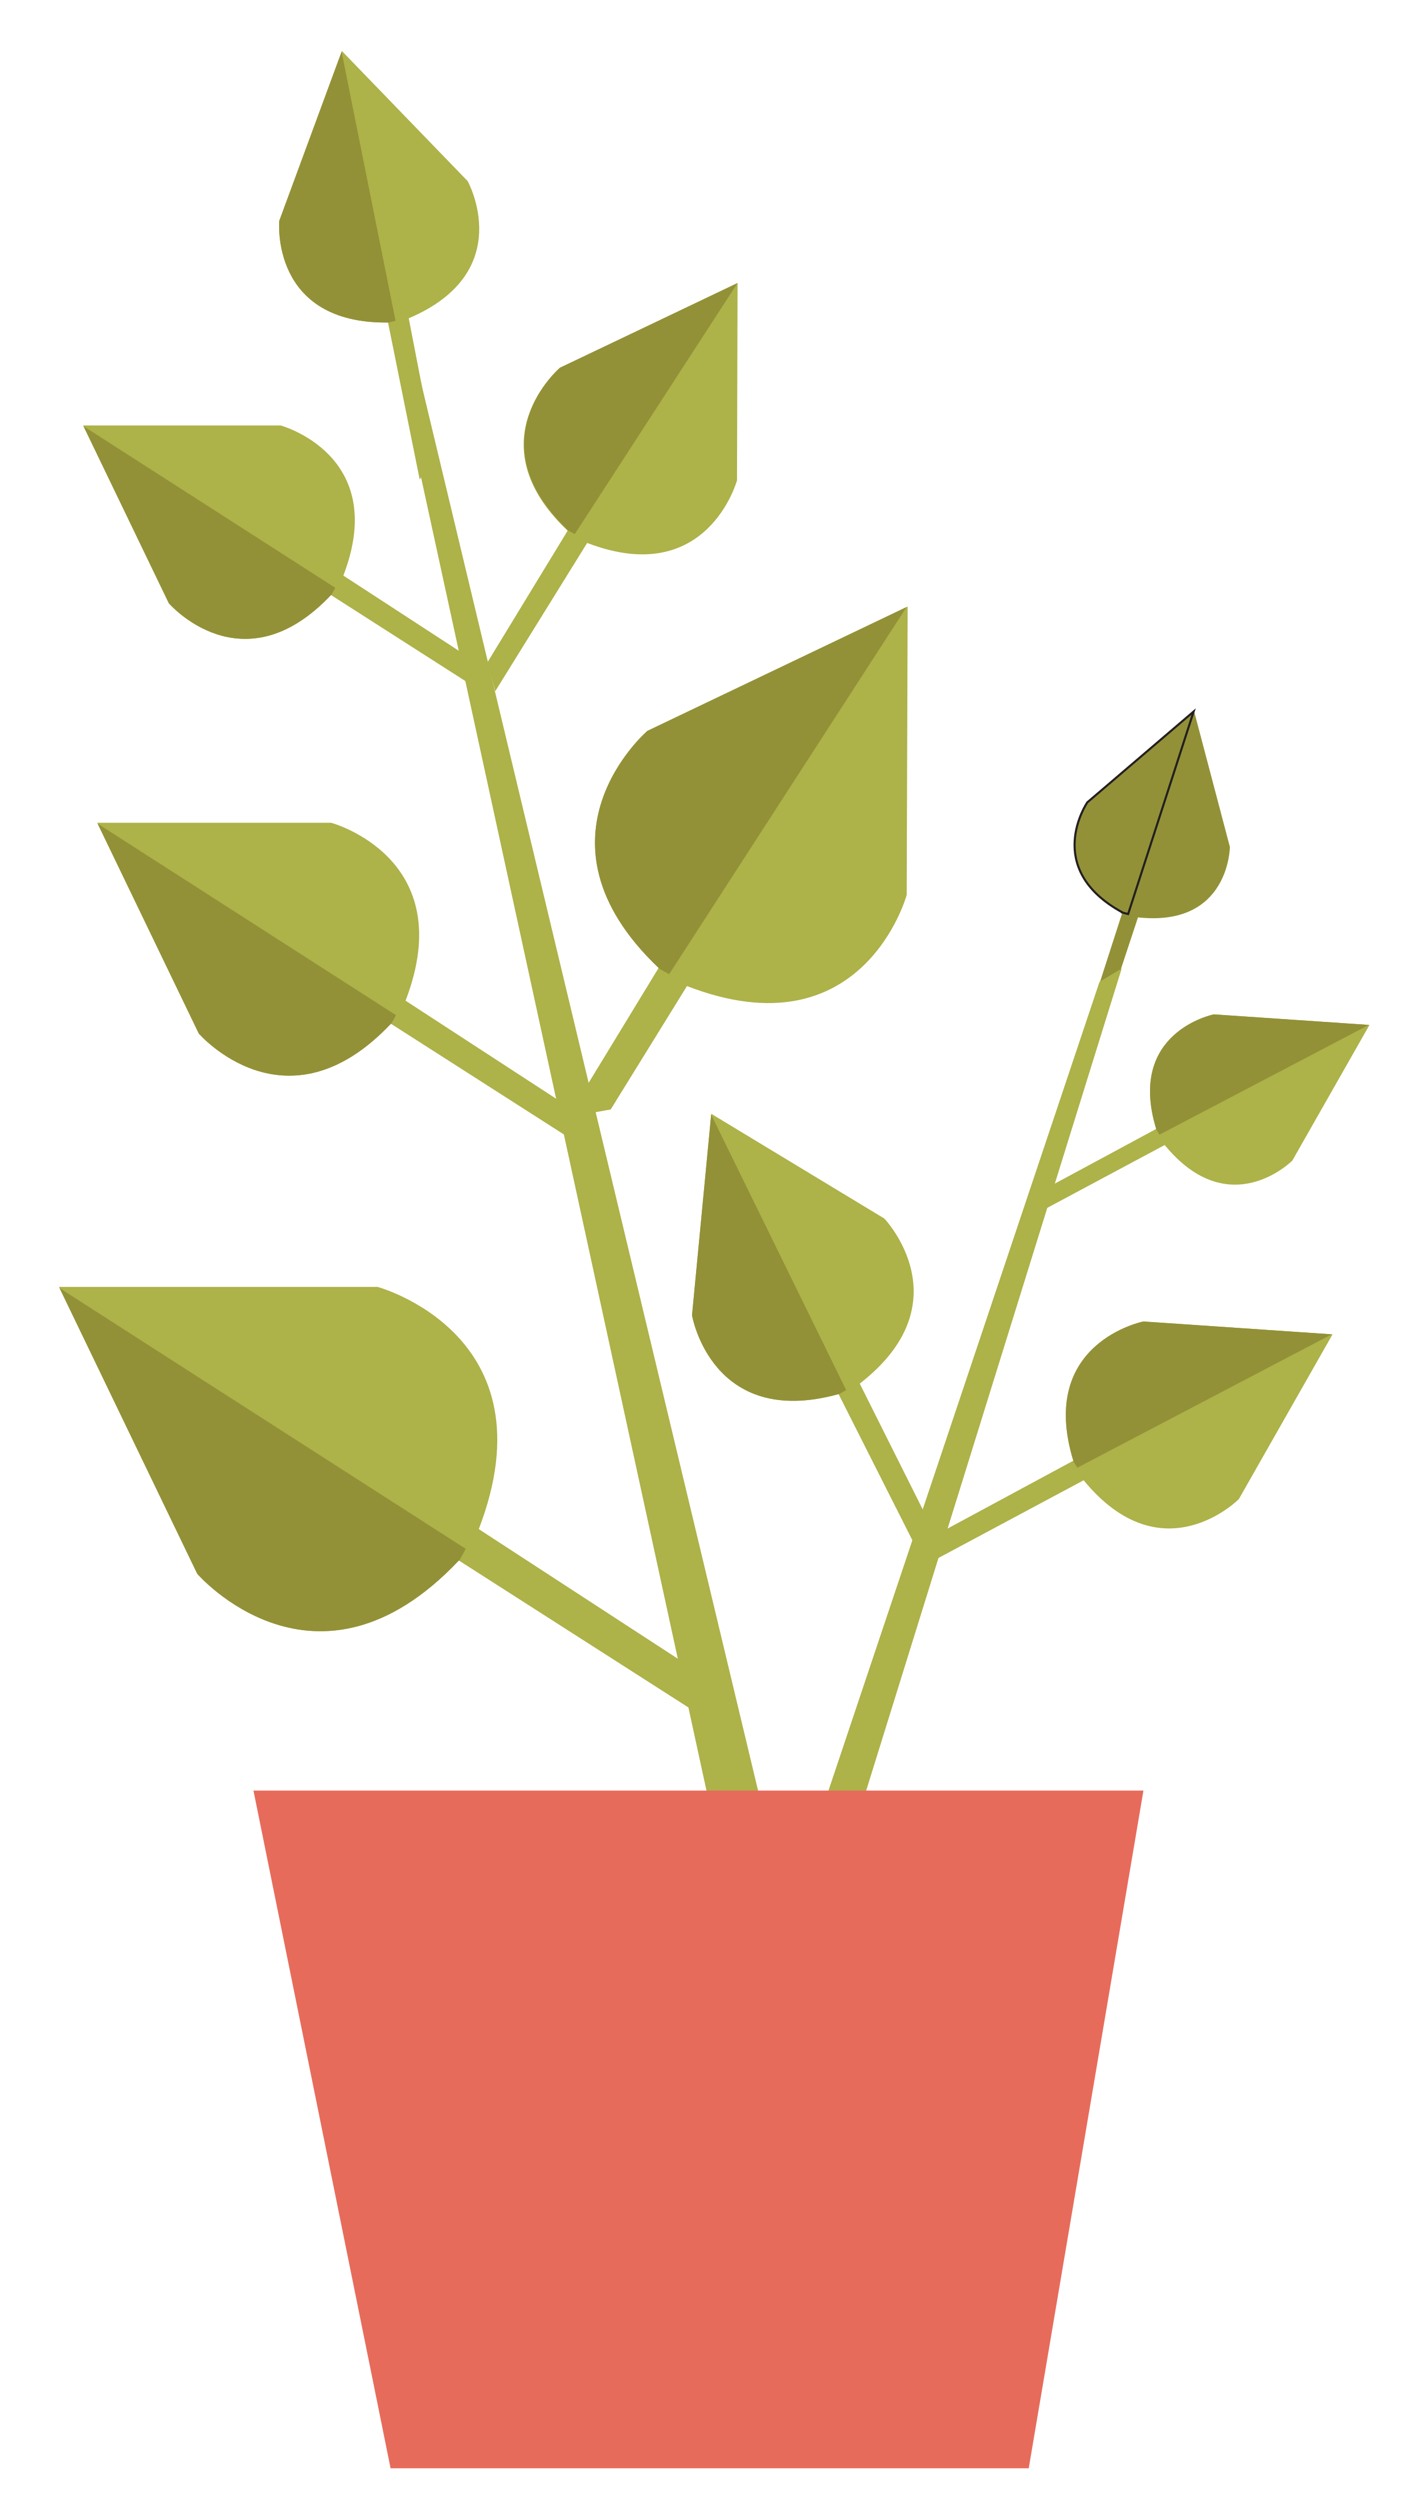 <svg version="1.1" id="el_b7oPsZpo3" xmlns="http://www.w3.org/2000/svg" xmlns:xlink="http://www.w3.org/1999/xlink" x="0px" y="0px" viewBox="0 0 135 237" enable-background="new 0 0 135 237" xml:space="preserve"><style>@-webkit-keyframes kf_el_fX00LYOQZb_an_LdM1gU5MR{0%{-webkit-transform: translate(86.05px, 171.334px) rotate(3deg) translate(-86.05px, -171.334px);transform: translate(86.05px, 171.334px) rotate(3deg) translate(-86.05px, -171.334px);}8.33%{-webkit-transform: translate(86.05px, 171.334px) rotate(0deg) translate(-86.05px, -171.334px);transform: translate(86.05px, 171.334px) rotate(0deg) translate(-86.05px, -171.334px);}16.67%{-webkit-transform: translate(86.05px, 171.334px) rotate(-3deg) translate(-86.05px, -171.334px);transform: translate(86.05px, 171.334px) rotate(-3deg) translate(-86.05px, -171.334px);}25%{-webkit-transform: translate(86.05px, 171.334px) rotate(0deg) translate(-86.05px, -171.334px);transform: translate(86.05px, 171.334px) rotate(0deg) translate(-86.05px, -171.334px);}33.33%{-webkit-transform: translate(86.05px, 171.334px) rotate(3deg) translate(-86.05px, -171.334px);transform: translate(86.05px, 171.334px) rotate(3deg) translate(-86.05px, -171.334px);}41.67%{-webkit-transform: translate(86.05px, 171.334px) rotate(0deg) translate(-86.05px, -171.334px);transform: translate(86.05px, 171.334px) rotate(0deg) translate(-86.05px, -171.334px);}50%{-webkit-transform: translate(86.05px, 171.334px) rotate(-3deg) translate(-86.05px, -171.334px);transform: translate(86.05px, 171.334px) rotate(-3deg) translate(-86.05px, -171.334px);}58.33%{-webkit-transform: translate(86.05px, 171.334px) rotate(0deg) translate(-86.05px, -171.334px);transform: translate(86.05px, 171.334px) rotate(0deg) translate(-86.05px, -171.334px);}66.67%{-webkit-transform: translate(86.05px, 171.334px) rotate(3deg) translate(-86.05px, -171.334px);transform: translate(86.05px, 171.334px) rotate(3deg) translate(-86.05px, -171.334px);}75%{-webkit-transform: translate(86.05px, 171.334px) rotate(0deg) translate(-86.05px, -171.334px);transform: translate(86.05px, 171.334px) rotate(0deg) translate(-86.05px, -171.334px);}83.33%{-webkit-transform: translate(86.05px, 171.334px) rotate(-3deg) translate(-86.05px, -171.334px);transform: translate(86.05px, 171.334px) rotate(-3deg) translate(-86.05px, -171.334px);}91.67%{-webkit-transform: translate(86.05px, 171.334px) rotate(0deg) translate(-86.05px, -171.334px);transform: translate(86.05px, 171.334px) rotate(0deg) translate(-86.05px, -171.334px);}100%{-webkit-transform: translate(86.05px, 171.334px) rotate(3deg) translate(-86.05px, -171.334px);transform: translate(86.05px, 171.334px) rotate(3deg) translate(-86.05px, -171.334px);}}@keyframes kf_el_fX00LYOQZb_an_LdM1gU5MR{0%{-webkit-transform: translate(86.05px, 171.334px) rotate(3deg) translate(-86.05px, -171.334px);transform: translate(86.05px, 171.334px) rotate(3deg) translate(-86.05px, -171.334px);}8.33%{-webkit-transform: translate(86.05px, 171.334px) rotate(0deg) translate(-86.05px, -171.334px);transform: translate(86.05px, 171.334px) rotate(0deg) translate(-86.05px, -171.334px);}16.67%{-webkit-transform: translate(86.05px, 171.334px) rotate(-3deg) translate(-86.05px, -171.334px);transform: translate(86.05px, 171.334px) rotate(-3deg) translate(-86.05px, -171.334px);}25%{-webkit-transform: translate(86.05px, 171.334px) rotate(0deg) translate(-86.05px, -171.334px);transform: translate(86.05px, 171.334px) rotate(0deg) translate(-86.05px, -171.334px);}33.33%{-webkit-transform: translate(86.05px, 171.334px) rotate(3deg) translate(-86.05px, -171.334px);transform: translate(86.05px, 171.334px) rotate(3deg) translate(-86.05px, -171.334px);}41.67%{-webkit-transform: translate(86.05px, 171.334px) rotate(0deg) translate(-86.05px, -171.334px);transform: translate(86.05px, 171.334px) rotate(0deg) translate(-86.05px, -171.334px);}50%{-webkit-transform: translate(86.05px, 171.334px) rotate(-3deg) translate(-86.05px, -171.334px);transform: translate(86.05px, 171.334px) rotate(-3deg) translate(-86.05px, -171.334px);}58.33%{-webkit-transform: translate(86.05px, 171.334px) rotate(0deg) translate(-86.05px, -171.334px);transform: translate(86.05px, 171.334px) rotate(0deg) translate(-86.05px, -171.334px);}66.67%{-webkit-transform: translate(86.05px, 171.334px) rotate(3deg) translate(-86.05px, -171.334px);transform: translate(86.05px, 171.334px) rotate(3deg) translate(-86.05px, -171.334px);}75%{-webkit-transform: translate(86.05px, 171.334px) rotate(0deg) translate(-86.05px, -171.334px);transform: translate(86.05px, 171.334px) rotate(0deg) translate(-86.05px, -171.334px);}83.33%{-webkit-transform: translate(86.05px, 171.334px) rotate(-3deg) translate(-86.05px, -171.334px);transform: translate(86.05px, 171.334px) rotate(-3deg) translate(-86.05px, -171.334px);}91.67%{-webkit-transform: translate(86.05px, 171.334px) rotate(0deg) translate(-86.05px, -171.334px);transform: translate(86.05px, 171.334px) rotate(0deg) translate(-86.05px, -171.334px);}100%{-webkit-transform: translate(86.05px, 171.334px) rotate(3deg) translate(-86.05px, -171.334px);transform: translate(86.05px, 171.334px) rotate(3deg) translate(-86.05px, -171.334px);}}@-webkit-keyframes kf_el_PXsCi00aZtn_an_vba0GjJ58{0%{-webkit-transform: translate(65.605px, 171.25px) rotate(-5deg) translate(-65.605px, -171.25px);transform: translate(65.605px, 171.25px) rotate(-5deg) translate(-65.605px, -171.25px);}8.33%{-webkit-transform: translate(65.605px, 171.25px) rotate(0deg) translate(-65.605px, -171.25px);transform: translate(65.605px, 171.25px) rotate(0deg) translate(-65.605px, -171.25px);}16.67%{-webkit-transform: translate(65.605px, 171.25px) rotate(5deg) translate(-65.605px, -171.25px);transform: translate(65.605px, 171.25px) rotate(5deg) translate(-65.605px, -171.25px);}25%{-webkit-transform: translate(65.605px, 171.25px) rotate(0deg) translate(-65.605px, -171.25px);transform: translate(65.605px, 171.25px) rotate(0deg) translate(-65.605px, -171.25px);}33.33%{-webkit-transform: translate(65.605px, 171.25px) rotate(-5deg) translate(-65.605px, -171.25px);transform: translate(65.605px, 171.25px) rotate(-5deg) translate(-65.605px, -171.25px);}41.67%{-webkit-transform: translate(65.605px, 171.25px) rotate(0deg) translate(-65.605px, -171.25px);transform: translate(65.605px, 171.25px) rotate(0deg) translate(-65.605px, -171.25px);}50%{-webkit-transform: translate(65.605px, 171.25px) rotate(5deg) translate(-65.605px, -171.25px);transform: translate(65.605px, 171.25px) rotate(5deg) translate(-65.605px, -171.25px);}58.33%{-webkit-transform: translate(65.605px, 171.25px) rotate(0deg) translate(-65.605px, -171.25px);transform: translate(65.605px, 171.25px) rotate(0deg) translate(-65.605px, -171.25px);}66.67%{-webkit-transform: translate(65.605px, 171.25px) rotate(-5deg) translate(-65.605px, -171.25px);transform: translate(65.605px, 171.25px) rotate(-5deg) translate(-65.605px, -171.25px);}75%{-webkit-transform: translate(65.605px, 171.25px) rotate(0deg) translate(-65.605px, -171.25px);transform: translate(65.605px, 171.25px) rotate(0deg) translate(-65.605px, -171.25px);}83.33%{-webkit-transform: translate(65.605px, 171.25px) rotate(5deg) translate(-65.605px, -171.25px);transform: translate(65.605px, 171.25px) rotate(5deg) translate(-65.605px, -171.25px);}91.67%{-webkit-transform: translate(65.605px, 171.25px) rotate(0deg) translate(-65.605px, -171.25px);transform: translate(65.605px, 171.25px) rotate(0deg) translate(-65.605px, -171.25px);}100%{-webkit-transform: translate(65.605px, 171.25px) rotate(-5deg) translate(-65.605px, -171.25px);transform: translate(65.605px, 171.25px) rotate(-5deg) translate(-65.605px, -171.25px);}}@keyframes kf_el_PXsCi00aZtn_an_vba0GjJ58{0%{-webkit-transform: translate(65.605px, 171.25px) rotate(-5deg) translate(-65.605px, -171.25px);transform: translate(65.605px, 171.25px) rotate(-5deg) translate(-65.605px, -171.25px);}8.33%{-webkit-transform: translate(65.605px, 171.25px) rotate(0deg) translate(-65.605px, -171.25px);transform: translate(65.605px, 171.25px) rotate(0deg) translate(-65.605px, -171.25px);}16.67%{-webkit-transform: translate(65.605px, 171.25px) rotate(5deg) translate(-65.605px, -171.25px);transform: translate(65.605px, 171.25px) rotate(5deg) translate(-65.605px, -171.25px);}25%{-webkit-transform: translate(65.605px, 171.25px) rotate(0deg) translate(-65.605px, -171.25px);transform: translate(65.605px, 171.25px) rotate(0deg) translate(-65.605px, -171.25px);}33.33%{-webkit-transform: translate(65.605px, 171.25px) rotate(-5deg) translate(-65.605px, -171.25px);transform: translate(65.605px, 171.25px) rotate(-5deg) translate(-65.605px, -171.25px);}41.67%{-webkit-transform: translate(65.605px, 171.25px) rotate(0deg) translate(-65.605px, -171.25px);transform: translate(65.605px, 171.25px) rotate(0deg) translate(-65.605px, -171.25px);}50%{-webkit-transform: translate(65.605px, 171.25px) rotate(5deg) translate(-65.605px, -171.25px);transform: translate(65.605px, 171.25px) rotate(5deg) translate(-65.605px, -171.25px);}58.33%{-webkit-transform: translate(65.605px, 171.25px) rotate(0deg) translate(-65.605px, -171.25px);transform: translate(65.605px, 171.25px) rotate(0deg) translate(-65.605px, -171.25px);}66.67%{-webkit-transform: translate(65.605px, 171.25px) rotate(-5deg) translate(-65.605px, -171.25px);transform: translate(65.605px, 171.25px) rotate(-5deg) translate(-65.605px, -171.25px);}75%{-webkit-transform: translate(65.605px, 171.25px) rotate(0deg) translate(-65.605px, -171.25px);transform: translate(65.605px, 171.25px) rotate(0deg) translate(-65.605px, -171.25px);}83.33%{-webkit-transform: translate(65.605px, 171.25px) rotate(5deg) translate(-65.605px, -171.25px);transform: translate(65.605px, 171.25px) rotate(5deg) translate(-65.605px, -171.25px);}91.67%{-webkit-transform: translate(65.605px, 171.25px) rotate(0deg) translate(-65.605px, -171.25px);transform: translate(65.605px, 171.25px) rotate(0deg) translate(-65.605px, -171.25px);}100%{-webkit-transform: translate(65.605px, 171.25px) rotate(-5deg) translate(-65.605px, -171.25px);transform: translate(65.605px, 171.25px) rotate(-5deg) translate(-65.605px, -171.25px);}}#el_b7oPsZpo3 *{-webkit-animation-duration: 6s;animation-duration: 6s;-webkit-animation-iteration-count: infinite;animation-iteration-count: infinite;-webkit-animation-timing-function: cubic-bezier(0, 0, 1, 1);animation-timing-function: cubic-bezier(0, 0, 1, 1);}#el_k43hzv0GWp{fill: #ADB249;}#el_TtW7viuK8W{fill: #939137;}#el_MKh1miyLkr{fill: #ADB249;}#el_kjFhJn2_3G{fill: #939137;}#el_UT4cfEqclN{fill: #ADB249;}#el_VHRREYeal-{fill: #939137;}#el_kX5bM8qAkD{fill: #ADB249;}#el_jCEMrbxbCS{fill: #939137;}#el_km-wY-jrEb{fill: #ADB249;}#el_KjA8S9Um92{fill: #939137;}#el_1X0OLhSgBV{fill: #ADB249;}#el_0XTmmBzP-I{fill: #939137;}#el_Dgz0oB9goRL{fill: #ADB249;}#el_ciqFJ3vr73Z{fill: #939137;}#el_Vwn1jSkWd5i{fill: none;stroke: #231F20;stroke-width: 0.2;}#el_1-qil1W3ijl{fill: #ADB249;}#el_pcBrl1Kdte-{fill: #939137;}#el_S2_tWEiGH5G{fill: #ADB249;}#el_-g9eAi4gVEJ{fill: #939137;}#el_lscNhj4QwIz{fill: #ADB249;}#el_2jf8YZM6kAi{fill: #939137;}#el_WbncVV77wB6{fill: #ADB249;}#el_aWkYVioBd5h{fill: #E76B5B;}#el_PXsCi00aZtn_an_vba0GjJ58{-webkit-animation-fill-mode: backwards;animation-fill-mode: backwards;-webkit-transform: translate(65.605px, 171.25px) rotate(-5deg) translate(-65.605px, -171.25px);transform: translate(65.605px, 171.25px) rotate(-5deg) translate(-65.605px, -171.25px);-webkit-animation-name: kf_el_PXsCi00aZtn_an_vba0GjJ58;animation-name: kf_el_PXsCi00aZtn_an_vba0GjJ58;-webkit-animation-timing-function: cubic-bezier(0, 0, 1, 1);animation-timing-function: cubic-bezier(0, 0, 1, 1);}#el_fX00LYOQZb_an_LdM1gU5MR{-webkit-animation-fill-mode: backwards;animation-fill-mode: backwards;-webkit-transform: translate(86.05px, 171.334px) rotate(3deg) translate(-86.05px, -171.334px);transform: translate(86.05px, 171.334px) rotate(3deg) translate(-86.05px, -171.334px);-webkit-animation-name: kf_el_fX00LYOQZb_an_LdM1gU5MR;animation-name: kf_el_fX00LYOQZb_an_LdM1gU5MR;-webkit-animation-timing-function: cubic-bezier(0, 0, 1, 1);animation-timing-function: cubic-bezier(0, 0, 1, 1);}</style>
<g id="el_fX00LYOQZb_an_LdM1gU5MR" data-animator-group="true" data-animator-type="1"><g id="el_fX00LYOQZb">
	<g id="el_q72nyd-sO8">
		<defs>
			<rect id="SVGID_1_" x="2.834" y="3.167" width="86.666" height="170.667"/>
		</defs>
		<clipPath id="SVGID_2_">
			<use xlink:href="#SVGID_1_" overflow="visible"/>
		</clipPath>
		<g clip-path="url(#SVGID_2_)" id="el_ewm3W9MByg">
			<path d="M65.987,162.334l-0.833-4.5l-19.764-12.87C52.48,126.5,35.784,122,35.784,122H5.591l13.107,27.199&#10;&#9;&#9;&#9;&#9;c0,0,11.273,13.054,24.804-1.26L65.987,162.334z" id="el_k43hzv0GWp"/>
			<path d="M5.646,122.113l13.053,27.086c0,0,11.273,13.054,24.804-1.26l0.022,0.015&#10;&#9;&#9;&#9;&#9;c0.417-0.699,0.629-1.12,0.629-1.12L5.646,122.113z" id="el_TtW7viuK8W"/>
			<path d="M53.577,107.625l-0.611-3.305l-14.517-9.453C43.656,81.305,31.392,78,31.392,78H9.215l9.628,19.978&#10;&#9;&#9;&#9;&#9;c0,0,8.279,9.588,18.218-0.925L53.577,107.625z" id="el_MKh1miyLkr"/>
			<path d="M9.256,78.083l9.588,19.895c0,0,8.279,9.588,18.218-0.925l0.017,0.011&#10;&#9;&#9;&#9;&#9;c0.307-0.514,0.462-0.823,0.462-0.823L9.256,78.083z" id="el_kjFhJn2_3G"/>
			<path d="M53.819,105.917l4.079-0.74l7.23-11.696c16.702,6.477,20.829-8.632,20.829-8.632L86.05,57.5&#10;&#9;&#9;&#9;&#9;L61.374,69.291c0,0-11.858,10.17,1.065,22.47L53.819,105.917z" id="el_UT4cfEqclN"/>
			<path d="M85.947,57.549L61.374,69.291c0,0-11.858,10.17,1.065,22.47l-0.013,0.021&#10;&#9;&#9;&#9;&#9;c0.632,0.38,1.013,0.572,1.013,0.572L85.947,57.549z" id="el_VHRREYeal-"/>
			<path d="M45.317,65.333l-0.516-2.789l-12.25-7.977c4.394-11.444-5.955-14.234-5.955-14.234H7.881l8.125,16.859&#10;&#9;&#9;&#9;&#9;c0,0,6.986,8.091,15.373-0.781L45.317,65.333z" id="el_kX5bM8qAkD"/>
			<path d="M7.916,40.404l8.091,16.789c0,0,6.986,8.091,15.373-0.781l0.015,0.009c0.259-0.434,0.39-0.695,0.39-0.695&#10;&#9;&#9;&#9;&#9;L7.916,40.404z" id="el_jCEMrbxbCS"/>
			<path d="M46.947,65.536l-0.739-2.738l7.606-12.484c-8.903-8.426-0.773-15.41-0.773-15.41l16.882-8.079&#10;&#9;&#9;&#9;&#9;l-0.052,18.714c0,0-2.809,10.314-14.204,5.932L46.947,65.536z" id="el_km-wY-jrEb"/>
			<path d="M69.92,26.837l-16.825,8.014c0,0-8.124,6.949,0.71,15.376l-0.009,0.014&#10;&#9;&#9;&#9;&#9;c0.432,0.261,0.693,0.393,0.693,0.393L69.92,26.837z" id="el_KjA8S9Um92"/>
			<path d="M39.788,45.454l1.51-2.118L38.75,30.174c10.347-4.397,5.59-12.999,5.59-12.999L32.411,4.835&#10;&#9;&#9;&#9;&#9;l-5.937,16.103c0,0-0.883,9.764,10.313,9.639L39.788,45.454z" id="el_1X0OLhSgBV"/>
			<path d="M32.387,4.902l-5.912,16.036c0,0-0.883,9.764,10.313,9.639l0.002,0.015&#10;&#9;&#9;&#9;&#9;c0.452-0.105,0.707-0.186,0.707-0.186L32.387,4.902z" id="el_0XTmmBzP-I"/>
			<polygon points="67.32,171.334 38.486,38.667 39.592,34.925 72.195,171.117 &#9;&#9;&#9;" id="el_Dgz0oB9goRL"/>
		</g>
	</g>
</g></g>
<g id="el_PXsCi00aZtn_an_vba0GjJ58" data-animator-group="true" data-animator-type="1"><g id="el_PXsCi00aZtn">
	<g id="el_VHiC7DUzuAQ">
		<defs>
			<rect id="SVGID_3_" x="63.168" y="63.833" width="69.332" height="119.667"/>
		</defs>
		<clipPath id="SVGID_4_">
			<use xlink:href="#SVGID_3_" overflow="visible"/>
		</clipPath>
		<g clip-path="url(#SVGID_4_)" id="el_7t88EduCbis">
			<path d="M102.797,97.703l1.824-0.861l3.266-9.873c8.668,0.946,8.711-6.678,8.711-6.678l-3.395-12.873&#10;&#9;&#9;&#9;&#9;l-10.122,8.647c0,0-4.299,6.272,3.325,10.432L102.797,97.703z" id="el_ciqFJ3vr73Z"/>
			<path stroke-miterlimit="10" d="M113.161,67.455l-10.08,8.611&#10;&#9;&#9;&#9;&#9;c0,0-4.299,6.272,3.325,10.432l-0.006,0.011c0.348,0.1,0.551,0.142,0.551,0.142L113.161,67.455z" id="el_Vwn1jSkWd5i"/>
			<path d="M98.124,113.222l0.638,1.564l11.654-6.235c6.145,7.487,12.104,1.471,12.104,1.471l7.31-12.853&#10;&#9;&#9;&#9;&#9;l-14.751-1.005c0,0-8.286,1.637-5.469,10.862L98.124,113.222z" id="el_1-qil1W3ijl"/>
			<path d="M129.768,97.165l-14.689-1.001c0,0-8.286,1.637-5.469,10.862l-0.014,0.006&#10;&#9;&#9;&#9;&#9;c0.196,0.348,0.325,0.54,0.325,0.54L129.768,97.165z" id="el_pcBrl1Kdte-"/>
			<path d="M87.796,146.012l0.774,1.9l14.164-7.578c7.467,9.1,14.711,1.788,14.711,1.788l8.883-15.62l-17.93-1.223&#10;&#9;&#9;&#9;&#9;c0,0-10.069,1.99-6.646,13.201L87.796,146.012z" id="el_S2_tWEiGH5G"/>
			<path d="M126.254,126.497l-17.854-1.218c0,0-10.07,1.99-6.646,13.201l-0.018,0.008&#10;&#9;&#9;&#9;&#9;c0.24,0.424,0.396,0.656,0.396,0.656L126.254,126.497z" id="el_-g9eAi4gVEJ"/>
			<path d="M87.132,147.279l2.052-0.771l-7.678-15.338c9.928-7.704,2.335-15.647,2.335-15.647l-16.413-9.933&#10;&#9;&#9;&#9;&#9;l-1.823,19.1c0,0,1.83,10.806,13.896,7.476L87.132,147.279z" id="el_lscNhj4QwIz"/>
			<path d="M67.421,105.669l-1.816,19.021c0,0,1.83,10.806,13.896,7.476l0.008,0.019&#10;&#9;&#9;&#9;&#9;c0.458-0.244,0.712-0.402,0.712-0.402L67.421,105.669z" id="el_2jf8YZM6kAi"/>
			<polygon points="78.152,170.916 104.236,93.083 106.341,91.813 81.652,171.25 &#9;&#9;&#9;" id="el_WbncVV77wB6"/>
		</g>
	</g>
</g></g>
<polygon points="37.028,234 24.028,169.75 108.402,169.75 97.527,234 " id="el_aWkYVioBd5h"/>
</svg>